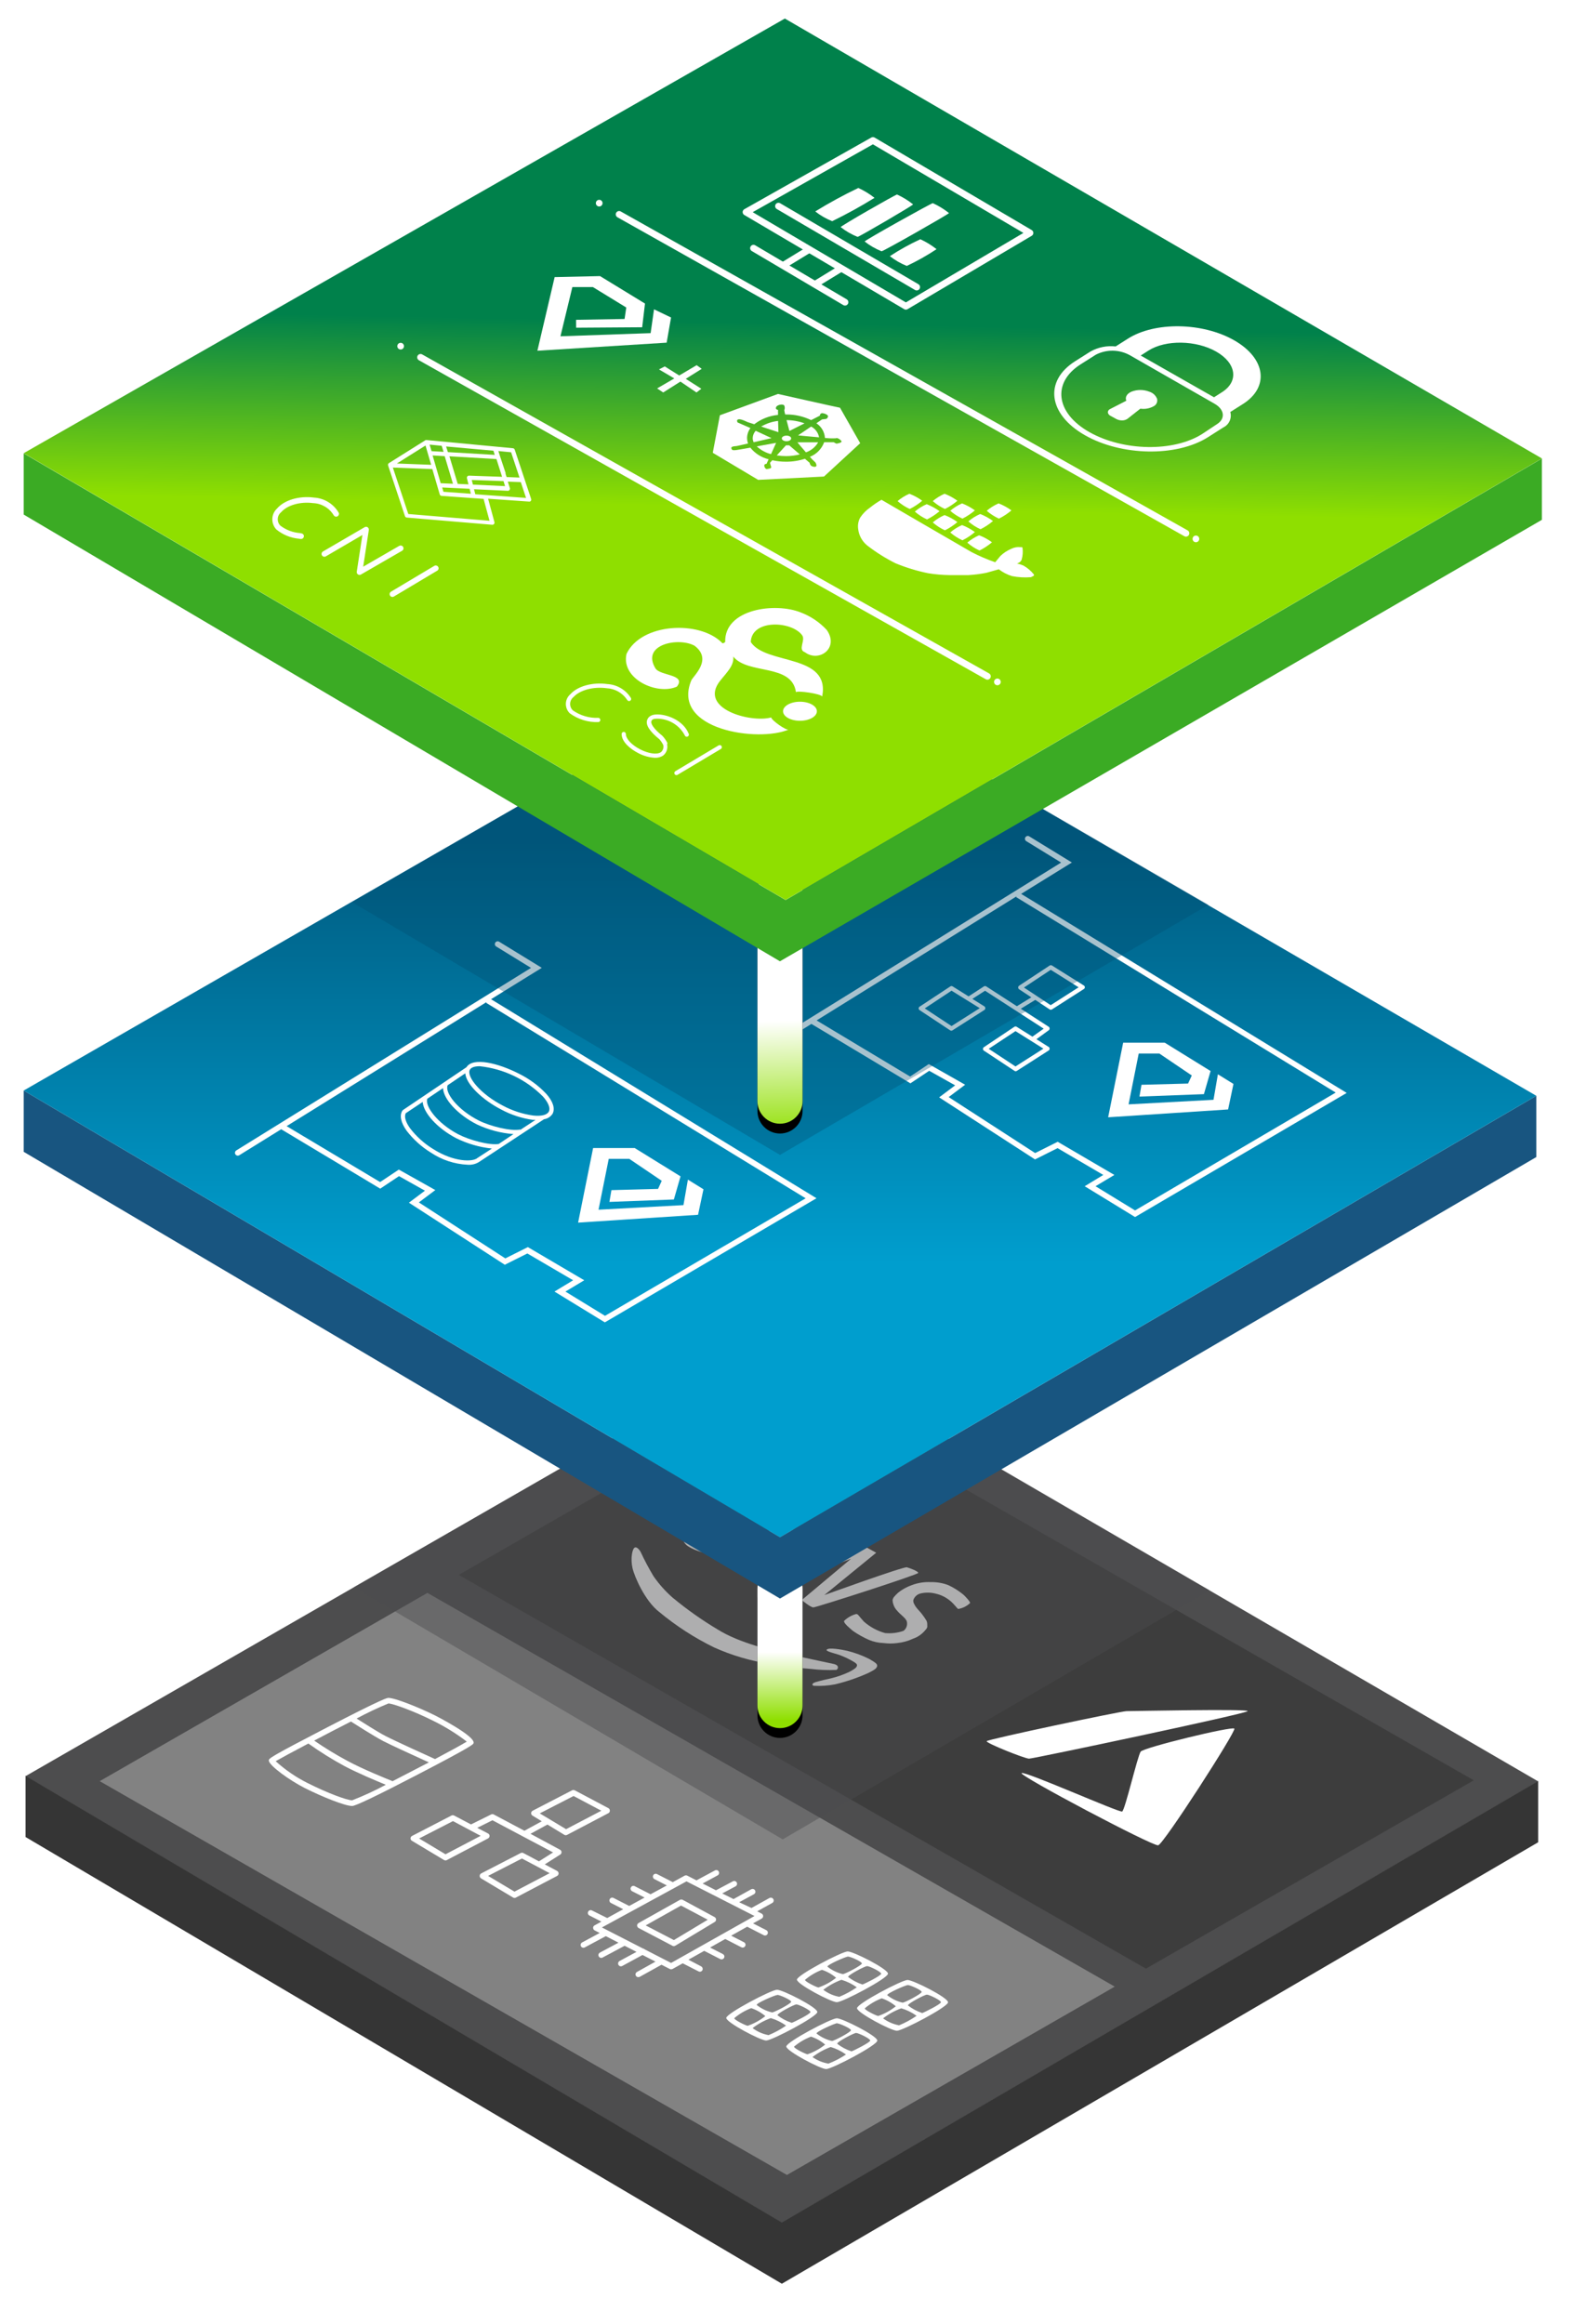 <?xml version="1.0" encoding="UTF-8"?> <svg xmlns="http://www.w3.org/2000/svg" xmlns:xlink="http://www.w3.org/1999/xlink" width="321" height="474" viewBox="0 0 321 474"><defs><linearGradient id="prefix__c" x1="50%" x2="50%" y1="-2.997%" y2="95.087%"><stop offset="57%" stop-color="#FFF"></stop><stop offset="100%" stop-color="#8FDF00"></stop></linearGradient><linearGradient id="prefix__d" x1="50%" x2="50%" y1="20.868%" y2="69.076%"><stop offset="0%" stop-color="#005A7F"></stop><stop offset="100%" stop-color="#009ECE"></stop></linearGradient><linearGradient id="prefix__g" x1="49.851%" x2="50.294%" y1="21.576%" y2="106.307%"><stop offset="45%" stop-color="#FFF"></stop><stop offset="100%" stop-color="#8FDF00"></stop></linearGradient><linearGradient id="prefix__h" x1="50.481%" x2="49.824%" y1="34.5%" y2="55.512%"><stop offset="0%" stop-color="#00814B"></stop><stop offset="100%" stop-color="#8FDF00"></stop></linearGradient><filter id="prefix__a" width="252.1%" height="142.4%" x="-76%" y="-15.1%"><feOffset dy="2" in="SourceAlpha" result="shadowOffsetOuter1"></feOffset><feGaussianBlur in="shadowOffsetOuter1" result="shadowBlurOuter1" stdDeviation="2"></feGaussianBlur><feColorMatrix in="shadowBlurOuter1" values="0 0 0 0 0.427 0 0 0 0 0.831 0 0 0 0 0 0 0 0 1 0"></feColorMatrix></filter><filter id="prefix__e" width="252.1%" height="126.9%" x="-76%" y="-9.6%"><feOffset dy="2" in="SourceAlpha" result="shadowOffsetOuter1"></feOffset><feGaussianBlur in="shadowOffsetOuter1" result="shadowBlurOuter1" stdDeviation="2"></feGaussianBlur><feColorMatrix in="shadowBlurOuter1" values="0 0 0 0 0.427 0 0 0 0 0.831 0 0 0 0 0 0 0 0 1 0"></feColorMatrix></filter><path id="prefix__b" d="M154.487 349.507c-2.542 0-4.603-2.061-4.603-4.604v-23.822c0-2.542 2.06-4.603 4.603-4.603 2.543 0 4.603 2.06 4.603 4.603v23.822c0 2.543-2.06 4.604-4.603 4.604z"></path><path id="prefix__f" d="M87.871 96.01c-2.542 0-4.603-2.062-4.603-4.604v-42.8c0-2.542 2.06-4.603 4.603-4.603 2.542 0 4.603 2.061 4.603 4.604v42.8c0 2.541-2.06 4.602-4.603 4.602z"></path></defs><g fill="none" fill-rule="evenodd"><path fill="#4D4D4E" fill-rule="nonzero" d="M309.205 360.37L154.717 270.629 0.529 359.3 154.867 450.411z" transform="translate(4.686 3)"></path><path fill="#353535" fill-rule="nonzero" d="M154.867 450.342L0.529 359.231 0.529 371.718 154.867 462.84 309.205 372.788 309.205 360.301z" transform="translate(4.686 3)"></path><path fill="#2B2B2B" fill-rule="nonzero" d="M67.185 0.196L207.448 80.5 140.551 118.915 0.311 38.599z" opacity=".46" transform="translate(4.686 3) translate(88.614 279.651)"></path><path fill="#EAEAEA" fill-rule="nonzero" d="M67.577 -0.003L207.84 80.313 140.942 118.728 0.702 38.4z" opacity=".34" transform="translate(4.686 3) translate(14.96 321.924)"></path><path fill="#FFF" fill-rule="nonzero" d="M249.925 346.043c-.207.506-43.731 9.69-44.606 9.69-.874 0-8.85-3.188-8.654-3.568.196-.38 27.39-6.122 28.54-6.122 1.151 0 24.939-.507 24.72 0zM193.27 323.993c.104-.207-1.013-1.462-1.53-1.853-.903-.72-1.888-1.33-2.935-1.818-1.14-.427-2.351-.63-3.568-.599-1.3-.062-2.6.142-3.82.599-1.015.356-1.963.877-2.808 1.542-.76.725-1.082 1.047-1.151 1.553.053.811.392 1.578.955 2.164.633.77 1.841 1.53 1.968 2.232.149.7-.12 1.422-.69 1.853-1.209.417-2.492.57-3.764.45-1.607-.445-3.092-1.252-4.339-2.36-.955-1.024-1.15-1.53-1.53-1.53-.937.242-1.794.726-2.486 1.403-.184.438 1.278 1.588 1.784 2.037 1.043.723 2.153 1.343 3.314 1.853.933.384 1.927.598 2.935.633.932.124 1.876.124 2.808 0 1.125-.113 2.222-.416 3.245-.898.885-.306 1.677-.832 2.302-1.53.702-.76.575-.76.575-1.393s-.195-.828-.76-1.657c-.563-.828-1.277-1.473-1.53-1.853-.253-.38-.702-1.024-.518-1.53.237-.595.733-1.049 1.347-1.232 1.023-.259 2.095-.259 3.119 0 1.153.248 2.226.782 3.118 1.554.783.679 1.278 1.427 1.53 1.588.913-.15 1.76-.57 2.43-1.208zM182.694 317.847c0-.357-1.669-.955-2.302-1.15-.633-.196-16.86 5.673-16.86 5.673l10.588-8.643-2.808-1.53-15.778 5.834s10.07-8.055 10.07-8.562c0-.506-2.21-1.83-2.681-1.83-.472 0-12.751 11.071-12.751 11.509 0 .437 2.301 1.565 3.015 1.61.713.047 15.812-5.81 15.812-5.81l-10.07 8.435s1.773 1.496 2.371 1.496c.599 0 21.394-6.686 21.394-7.032zM158.538 305.51c-.869-.743-1.81-1.399-2.808-1.956-1.31-.678-2.734-1.11-4.2-1.277-.844-.12-1.7-.12-2.544 0-.449.069-1.473.31-1.427.851.046.541 3.2.553 4.477 1.151 1.073.346 2.023.993 2.739 1.864.391.564.069 1.278-.449 1.876-.988.769-2.137 1.304-3.36 1.565-.311-.115-.346-.299-.806-.598-.46-.3-2.21-1.358-3.314-1.864-.99-.44-2.06-.672-3.142-.68-1.262-.079-2.529-.01-3.775.208-1.148.223-2.235.69-3.188 1.37-.774.497-1.44 1.147-1.956 1.91-.26.661-.127 1.413.345 1.944.68.898 2.889 1.658 4.42 2.003 1.53.345 4.142-.15 4.338 0 .196.15-1.427 2.037-1.15 2.186 1.295.162 2.605.162 3.9 0 .3-.172.242-.471.645-1.035.547-.61 1.213-1.104 1.956-1.45.979-.599 5.755-3.096 6.79-3.775 1.109-.666 2.09-1.523 2.9-2.532.245-.611.09-1.31-.39-1.76zm-12.107 6.905c-1.155.29-2.342.433-3.533.426-.987.077-1.97-.178-2.796-.725-.403-.184-.978-.633-1.024-1.036-.133-.564.063-1.156.506-1.53.778-.743 1.813-1.156 2.889-1.151 1.133-.078 2.267.14 3.29.633 1.428.54 3.05 1.312 3.05 1.795 0 .484-1.749 1.358-2.382 1.565v.023zM247.21 349.61c-.38-.552-18.483 3.844-19.116 4.684-.633.84-3.2 11.957-3.786 12.222-.587.264-19.886-8.32-20.52-7.837-.632.483 26.769 14.96 27.874 14.73 1.105-.23 15.927-23.246 15.547-23.799zM168.228 333.74c1.54.383 3.034.935 4.454 1.646 1.335.782 1.772 1.059 1.6 1.577-.173.517-.921.851-1.807 1.311-2.175.977-4.437 1.748-6.756 2.302-1.414.268-2.855.369-4.292.3-.472-.081-.507-.507.345-.76s2.302-.599 3.142-.771c1.255-.304 2.477-.732 3.648-1.278.897-.46 1.473-.84 1.588-1.15.115-.311.069-.472-.391-.806-1.034-.642-2.133-1.171-3.28-1.577-1.059-.333-2.728-.725-2.463-1.035.46-.495 3.015-.023 4.212.241z" transform="translate(4.686 3)"></path><path fill="#FFF" fill-rule="nonzero" d="M126.039 313.543s-.587-1.059-1.151-.886c-.564.173-.932 2.302-.506 4.178.425 1.875 2.612 6.778 5.42 8.941 3.438 2.859 7.205 5.297 11.22 7.262 3.638 1.638 7.483 2.768 11.428 3.36 2.74.504 5.507.846 8.286 1.025 1.744.216 3.504.285 5.26.207.39-.207.644-.978-.633-1.231-1.278-.254-3.234-.702-7.734-1.658-4.799-1.024-11.428-2.589-15.847-5.35-3.232-1.927-6.31-4.101-9.207-6.503-1.475-1.292-2.785-2.76-3.9-4.373-.967-1.61-1.847-3.27-2.636-4.972zM168.297 395.056c-1.15 0-10.357 4.834-10.357 5.754 0 .921 6.974 4.604 8.148 4.604 1.173 0 10.438-4.868 10.438-5.823 0-.956-7.055-4.535-8.229-4.535zm.08 1.048c.473 0 2.82 1.024 2.82 1.404 0 .38-3.452 2.175-3.89 2.175-1.148-.265-2.221-.784-3.141-1.52-.127-.356 3.74-2.06 4.212-2.06zm-8.78 4.741c1.029-.867 2.196-1.556 3.452-2.037 1.057.353 2.037.904 2.889 1.623-1.079.86-2.297 1.53-3.602 1.98-.3 0-2.843-1.22-2.74-1.566zm6.905 3.452c-1.153-.222-2.24-.706-3.176-1.415 1.123-.865 2.373-1.552 3.705-2.037 1.123.33 2.181.847 3.13 1.53-1.131.78-2.343 1.435-3.613 1.957l-.046-.035zm4.741-2.52c-1.027-.334-1.99-.844-2.842-1.507-.173-.334 3.395-2.222 3.866-2.222.472 0 2.866 1.151 2.866 1.554s-3.43 2.095-3.844 2.21l-.046-.035zM180.507 400.88c-1.15 0-10.3 4.821-10.3 5.754 0 .932 6.975 4.603 8.137 4.603 1.162 0 10.438-4.857 10.438-5.812 0-.955-7.112-4.545-8.275-4.545zm.081 1.035c.46 0 2.808 1.024 2.808 1.404 0 .38-3.452 2.187-3.89 2.187-1.144-.264-2.214-.784-3.13-1.52-.127-.368 3.74-2.07 4.212-2.07zm-8.792 4.742c1.027-.87 2.195-1.558 3.452-2.037 1.053.353 2.03.904 2.877 1.622-1.076.86-2.29 1.529-3.59 1.98-.3 0-2.831-1.209-2.74-1.565zm6.905 3.452c-1.15-.226-2.235-.706-3.177-1.404 1.126-.872 2.38-1.563 3.718-2.048 1.119.329 2.173.846 3.118 1.53-1.128.785-2.34 1.441-3.613 1.957l-.046-.035zm4.741-2.509c-1.022-.343-1.98-.857-2.831-1.519-.173-.333 3.383-2.21 3.855-2.21s2.866 1.151 2.866 1.543c0 .391-3.418 2.094-3.844 2.22l-.046-.034zM153.877 402.87c-1.15 0-10.357 4.834-10.357 5.755 0 .92 6.985 4.603 8.148 4.603 1.162 0 10.438-4.868 10.438-5.823 0-.955-7.066-4.535-8.229-4.535zm.07 1.048c.471 0 2.819 1.024 2.819 1.404 0 .38-3.453 2.175-3.89 2.175-1.148-.264-2.222-.784-3.142-1.52-.126-.356 3.752-2.036 4.212-2.036v-.023zm-8.782 4.741c1.028-.869 2.196-1.557 3.453-2.037 1.052.356 2.028.907 2.877 1.623-1.079.86-2.297 1.53-3.602 1.98-.288 0-2.831-1.22-2.728-1.566zm6.905 3.453c-1.152-.225-2.238-.71-3.176-1.416 1.126-.868 2.38-1.555 3.717-2.037 1.119.331 2.173.849 3.12 1.53-1.131.782-2.343 1.438-3.615 1.957l-.046-.034zm4.742-2.52c-1.024-.335-1.982-.845-2.831-1.508-.184-.334 3.383-2.221 3.855-2.221s2.866 1.15 2.866 1.553-3.418 2.095-3.844 2.21l-.046-.035zM166.076 408.694c-1.15 0-10.3 4.822-10.3 5.754 0 .932 6.974 4.603 8.136 4.603 1.163 0 10.438-4.856 10.438-5.812 0-.955-7.112-4.545-8.274-4.545zm.08 1.035c.46 0 2.809 1.025 2.809 1.404 0 .38-3.453 2.187-3.879 2.187-1.148-.264-2.221-.783-3.141-1.52-.127-.367 3.774-2.105 4.212-2.105v.034zm-8.792 4.742c1.028-.869 2.195-1.558 3.453-2.037 1.057.353 2.037.904 2.888 1.622-1.08.86-2.298 1.529-3.602 1.98-.299 0-2.83-1.208-2.739-1.565zm6.905 3.452c-1.135-.204-2.212-.656-3.153-1.323 1.127-.87 2.38-1.56 3.717-2.049 1.12.33 2.174.847 3.119 1.531-1.136.757-2.352 1.386-3.625 1.876l-.058-.035zm4.742-2.509c-1.028-.34-1.989-.854-2.843-1.519-.173-.333 3.395-2.21 3.855-2.21.46 0 2.877 1.152 2.877 1.543s-3.418 2.094-3.832 2.221l-.057-.035zM134.037 384.55l-8.413 4.718c-.183.103-.297.296-.299.506.011.21.128.401.31.506l6.906 3.625c.08.046.172.07.265.07.105.002.209-.026.299-.081l8.056-4.845c.181-.102.289-.298.276-.506.001-.209-.114-.4-.3-.495l-6.49-3.51c-.19-.11-.425-.106-.61.011zm-1.208 8.193l-5.755-2.992 7.216-4.05 5.455 2.888-6.916 4.154z" transform="translate(4.686 3)"></path><path fill="#FFF" fill-rule="nonzero" d="M153.118 384.377c-.16-.271-.506-.368-.783-.219l-3.671 2.037-2.509-1.174 3.015-1.634c.181-.099.296-.286.3-.492.006-.206-.1-.4-.275-.507-.176-.107-.396-.112-.577-.014l-3.614 2.003-2.301-1.151 2.716-1.45c.282-.15.39-.5.241-.783-.149-.283-.5-.39-.782-.241l-3.453 1.83-2.727-1.382 3.061-1.657c.275-.156.377-.502.23-.782-.07-.134-.192-.234-.337-.277-.145-.044-.301-.027-.434.046l-3.775 2.026-1.875-.955c-.17-.086-.371-.086-.541 0l-2.417 1.323-3.222-1.646c-.137-.071-.298-.085-.445-.037-.147.047-.269.152-.338.29-.135.284-.024.624.253.772l2.532 1.289-3.314 1.806-3.246-1.657c-.286-.143-.633-.027-.776.26-.143.285-.028.633.258.776l2.544 1.289-3.142 1.715-3.2-1.635c-.282-.146-.63-.035-.776.248-.146.283-.035.63.247.777l2.51 1.277-3.27 1.795-3.152-1.565c-.279-.116-.6.003-.735.272-.136.269-.042.597.217.753l2.485 1.277-1.392.76c-.193.099-.31.301-.3.517.002.214.122.409.311.507l1.036.53-3.602 1.933c-.275.156-.377.502-.23.782.1.187.295.302.506.3.097-.002.191-.025.277-.07l4.292-2.301 2.59 1.335-3.798 2.025c-.233.125-.35.393-.285.649.066.256.297.434.56.433.094 0 .185-.023.266-.07l4.51-2.405 2.418 1.243-3.453 1.865c-.275.156-.377.502-.23.782.1.187.295.303.506.3.097-.001.191-.025.277-.07l4.131-2.244 2.647 1.358-3.763 2.095c-.242.117-.367.388-.3.648s.308.436.576.422c.096 0 .19-.024.276-.069l4.442-2.463 1.704.875c.082.04.173.06.264.057.1 0 .199-.023.288-.069l2.071-1.15 3.234 1.645c.081.045.172.068.265.07.217 0 .416-.12.518-.311.136-.287.025-.63-.253-.783l-2.601-1.358 3.222-1.807 3.28 1.68c.08.036.166.055.253.058.271.007.51-.176.574-.44.063-.263-.065-.535-.31-.653l-2.6-1.324 3.096-1.738 3.303 1.692c.082.041.173.06.264.058.214 0 .41-.12.507-.311.072-.134.087-.291.041-.436-.045-.146-.147-.266-.283-.335l-2.624-1.346 3.268-1.83 3.372 1.726c.082.044.172.068.265.069.27.007.51-.176.573-.44.064-.263-.064-.535-.308-.653l-2.705-1.381 1.761-.978c.186-.1.302-.295.302-.507 0-.211-.116-.406-.302-.506l-.91-.472 3.028-1.68c.148-.069.26-.197.308-.352.048-.156.028-.325-.055-.465zm-20.853 13.027l-5.375-2.762c-.089-.099-.212-.16-.345-.173l-8.401-4.304 17.262-9.402 13.88 7.066-17.021 9.575zM119.502 365.848l-6.905-3.66c-.166-.085-.363-.085-.53 0l-8.055 4.167c-.184.098-.303.286-.31.495-.004.208.106.402.287.506l1.887 1.15-3.544 1.934-6.272-3.326c-.162-.086-.356-.086-.518 0l-4.109 2.037-3.452-1.818c-.166-.086-.364-.086-.53 0l-8.055 4.166c-.187.097-.305.29-.305.5 0 .211.118.404.305.501l6.536 3.913c.093.05.195.077.3.08.092.001.184-.023.264-.069l8.413-4.419c.187-.1.306-.294.31-.506.004-.215-.117-.413-.31-.506l-2.21-1.151 3.107-1.542 12.372 6.56-2.877 1.818-3.188-1.692c-.169-.092-.372-.092-.54 0l-8.057 4.154c-.186.097-.305.286-.31.495-.01.21.096.409.276.518l6.548 3.913c.088.05.187.078.288.08.092.001.184-.023.264-.069l8.413-4.419c.19-.098.309-.293.31-.506.003-.214-.112-.413-.299-.518l-2.52-1.335 3.153-2.002c.176-.107.278-.302.265-.507-.007-.206-.127-.39-.31-.483l-6.02-3.245 3.453-1.888 3.453 2.095c.09.055.193.083.299.08.092 0 .184-.023.264-.069l8.413-4.419c.191-.096.312-.292.31-.506.013-.205-.089-.4-.264-.507zm-33.27 9.391l-5.386-3.222 6.905-3.545 5.65 3.004-7.17 3.763zm14.074 7.619l-5.386-3.211 6.905-3.545 3.223 1.703 2.428 1.29-7.17 3.763zm10.53-12.74l-5.374-3.222 6.905-3.545 5.662 3.004-7.193 3.763zM84.183 346.963c-3.452-1.715-8.263-3.625-9.61-3.625-.218 0-.885 0-12.59 6.065-11.703 6.065-11.807 6.283-11.807 6.71 0 .989 4.235 4.062 7.4 5.65 3.568 1.784 8.136 3.625 9.61 3.625.667 0 4.97-2.049 12.785-6.11 11.796-6.112 11.9-6.457 11.98-6.699.449-1.427-7.687-5.57-7.768-5.616zm-17.02 17.263c-1.025 0-4.972-1.45-9.07-3.51-2.369-1.183-4.564-2.685-6.524-4.466 1.012-.587 3.59-1.979 6.674-3.602 2.362 1.685 4.826 3.223 7.377 4.604 2.59 1.38 6.49 3.015 8.424 3.809-2.227 1.197-4.525 2.258-6.882 3.176v-.011zm8.25-3.902c-1.15-.46-6.168-2.485-9.206-4.143-2.334-1.25-4.597-2.629-6.778-4.131 2.44-1.29 5.098-2.67 7.503-3.89.196.127 4.603 2.946 6.594 3.993 1.6.829 6.986 3.28 9.31 4.34-2.428 1.265-5.04 2.623-7.422 3.843v-.012zm8.667-4.51c-1.439-.645-8.275-3.753-10.07-4.685-1.577-.805-4.604-2.762-5.927-3.579 2.109-1.136 4.275-2.162 6.49-3.073.933 0 5.317 1.612 9.092 3.51 2.439 1.189 4.752 2.62 6.905 4.27-.967.598-3.464 1.968-6.49 3.568v-.012z" transform="translate(4.686 3)"></path><path fill="#4D4D4E" fill-rule="nonzero" opacity=".45" style="mix-blend-mode:multiply" d="M154.89 270.629L67.51 320.76 155.04 372.201 242.177 321.415z" transform="translate(4.686 3)"></path><g fill-rule="nonzero" transform="translate(4.686 3)"><use fill="#000" filter="url(#prefix__a)" xlink:href="#prefix__b"></use><use fill="url(#prefix__c)" xlink:href="#prefix__b"></use></g><path fill="#185580" fill-rule="nonzero" d="M154.487 310.574L0.15 219.451 0.15 231.949 154.487 323.072 308.825 233.02 308.825 220.522z" transform="translate(4.686 3)"></path><path fill="url(#prefix__d)" fill-rule="nonzero" d="M308.825 220.522L154.338 130.792 0.15 219.451 154.487 310.574z" transform="translate(4.686 3)"></path><path fill="#FFF" fill-rule="nonzero" d="M203.697 179.334l10.357-6.399-8.7-5.328c-.131-.08-.289-.105-.438-.068-.15.037-.277.131-.356.263-.08.13-.104.285-.067.433.037.147.131.273.262.35l7.101 4.361-60.13 37.241c-.132.077-.227.204-.262.352s-.007.304.077.43c.098.175.284.281.483.277.106.002.21-.026.3-.08l8.573-5.306 20.209 12.118 3.832-2.554 5.294 2.969-3.268 2.45 19.564 12.66 4.603-2.302 9.333 5.467-3.798 2.301 10.277 6.284 43.19-25.318-66.436-40.601zm15.179 59.635l3.844-2.301-11.566-6.767-4.603 2.302-17.643-11.417 3.36-2.52-7.422-4.212-3.81 2.543-19.08-11.45 40.82-25.319-.104.162 65.218 39.876-40.947 24.04-8.067-4.937z" transform="translate(4.686 3)"></path><path fill="#FFF" fill-rule="nonzero" d="M243.849 216.137L247.025 218.105 245.932 223.307 221.454 224.906 224.515 209.692 233.008 209.692 242.353 215.47 240.995 220.188 227.841 220.683 228.255 218.278 237.761 218.024 238.521 216.379 231.903 211.902 227.691 211.902 225.62 222.271 242.951 221.339zM95.519 200.82l10.357-6.4-8.7-5.327c-.131-.08-.289-.105-.438-.068-.15.037-.277.131-.356.263-.08.13-.104.285-.067.433.037.147.131.273.263.35l7.1 4.361-60.154 37.241c-.212.137-.31.397-.241.64.068.243.288.413.54.419.11 0 .217-.027.311-.08l8.562-5.306 20.209 12.118 3.832-2.554 5.294 2.969-3.268 2.45 19.564 12.66 4.603-2.302 9.345 5.467-3.81 2.301 10.277 6.284 43.191-25.318-66.414-40.601zm15.18 59.635l3.843-2.301-11.508-6.767-4.604 2.302-17.642-11.417 3.36-2.52-7.445-4.177-3.821 2.543-19.08-11.405 40.808-25.318-.092.161 65.205 39.876-40.946 23.972-8.079-4.949z" transform="translate(4.686 3)"></path><path fill="#FFF" fill-rule="nonzero" d="M106.774 220.107c-1.579-1.669-3.442-3.044-5.501-4.062-4.316-2.221-9.483-3.452-10.772-1.346l-12.947 8.723c-.047.036-.09.079-.126.126-.622.979-.323 2.429.851 4.086 1.359 1.77 3.028 3.28 4.926 4.454 2.237 1.506 4.844 2.37 7.538 2.497.895.074 1.788-.17 2.52-.69l13.062-8.586c.73-.107 1.378-.527 1.772-1.15.518-1.06.08-2.486-1.323-4.052zm-9.69 10.243c-1.934.31-6.019-.806-8.286-1.991-4.235-2.233-6.836-5.754-6.284-7.239l3.211-2.163c.07 2.21 2.958 5.397 6.905 7.4 2.349 1.108 4.88 1.78 7.469 1.979l-3.015 2.014zm4.362-2.946c-1.91.38-6.077-.668-8.39-1.819-4.385-2.21-7.066-5.754-6.376-7.227l3.58-2.417c.195 2.302 3.579 5.444 7.307 7.366 2.026 1.095 4.232 1.816 6.514 2.129h.518l-3.107 2.037-.046-.07zm-8.712 5.811c-.886.806-4.776.886-9.057-1.852-1.813-1.111-3.405-2.547-4.696-4.236-.909-1.277-1.22-2.382-.863-3.05l3.453-2.3c.15 2.209 2.946 5.35 6.801 7.376 2.297 1.142 4.78 1.863 7.33 2.129l-2.968 1.933zm14.58-9.471c-.356.69-1.507.978-3.187.806-2.171-.303-4.271-.99-6.203-2.026-4.603-2.37-7.446-5.938-6.732-7.308.241-.471.955-.725 2.014-.725 4.892.513 9.458 2.7 12.923 6.192 1.105 1.254 1.542 2.37 1.186 3.061zM135.694 237.623L138.87 239.591 137.766 244.793 113.288 246.392 116.349 231.178 124.842 231.178 134.187 236.956 132.829 241.674 119.675 242.169 120.089 239.764 129.606 239.51 130.354 237.865 123.737 233.388 119.537 233.388 117.454 243.757 134.785 242.825zM216.494 198.023l-6.502-4.074c-.144-.092-.328-.092-.472 0l-6.238 4.12c-.12.081-.192.217-.192.363 0 .145.072.28.192.362l2.498 1.646-2.958 1.807-6.249-4.04c-.144-.092-.328-.092-.472 0l-3.13 2.037-3.257-2.037c-.14-.093-.321-.093-.46 0l-6.272 4.132c-.127.073-.203.21-.196.356 0 .145.074.28.196.357l6.237 4.12c.068.045.148.07.23.07.086.001.17-.023.242-.07l6.502-4.154c.12-.084.192-.222.192-.369 0-.146-.071-.284-.192-.368l-2.451-1.53 2.59-1.658 11.968 7.734-2.302 1.634-3.21-2.014c-.142-.098-.33-.098-.472 0l-6.215 4.155c-.12.078-.193.212-.193.356s.073.278.193.357l6.238 4.12c.068.056.154.084.241.08.082 0 .162-.023.23-.068l6.503-4.166c.128-.077.204-.22.195-.369.007-.146-.069-.283-.195-.356l-2.498-1.577 2.52-1.83c.117-.08.182-.216.173-.357 0-.144-.074-.278-.195-.356l-5.685-3.672 2.957-1.806 2.935 1.945c.073.043.156.067.241.069.082 0 .162-.024.23-.07l6.514-4.165c.122-.079.195-.213.196-.357-.005-.146-.083-.28-.207-.357zm-26.999 8.274l-5.466-3.602 5.466-3.613 5.755 3.567-5.755 3.648zm13.05 8.24l-5.466-3.602 5.467-3.602 5.696 3.568-5.696 3.636zm7.182-12.498l-5.455-3.602 5.466-3.613 5.686 3.567-5.697 3.648z" transform="translate(4.686 3)"></path><g fill-rule="nonzero" transform="translate(4.686 3) translate(66.616 130.209)"><path fill="#024F71" opacity=".34" style="mix-blend-mode:multiply" d="M87.721 0.583L0.543 50.814 87.871 102.373 175.308 51.356z"></path><use fill="#000" filter="url(#prefix__e)" xlink:href="#prefix__f"></use><use fill="url(#prefix__g)" xlink:href="#prefix__f"></use></g><path fill="#3BAB24" fill-rule="nonzero" d="M155.627 180.588L0.15 89.477 0.15 101.963 154.476 193.086 309.964 103.034 309.964 90.536z" transform="translate(4.686 3)"></path><path fill="url(#prefix__h)" fill-rule="nonzero" d="M309.964 90.513L155.477 0.783 0.15 89.442 155.627 180.565z" transform="translate(4.686 3)"></path><path stroke="#FFF" stroke-linecap="round" stroke-width="1.365" d="M117.592 38.438L117.592 38.438" transform="translate(4.686 3)"></path><path stroke="#FFF" stroke-dasharray="0" stroke-linecap="round" stroke-width="1.365" d="M121.654 40.728L237.335 105.784" transform="translate(4.686 3)"></path><path stroke="#FFF" stroke-linecap="round" stroke-width="1.365" d="M239.361 106.923L239.361 106.923M77.071 67.611L77.071 67.611" transform="translate(4.686 3)"></path><path stroke="#FFF" stroke-dasharray="0" stroke-linecap="round" stroke-width="1.365" d="M81.133 69.89L196.815 134.958" transform="translate(4.686 3)"></path><path stroke="#FFF" stroke-linecap="round" stroke-width="1.365" d="M198.852 136.097L198.852 136.097" transform="translate(4.686 3)"></path><path fill="#FFF" fill-rule="nonzero" d="M246.38 81.041l2.533-1.6c5.5-3.452 4.718-9.333-1.727-13.015-6.444-3.683-16.18-3.844-21.681-.357l-2.52 1.6c-1.773-.2-3.563.158-5.122 1.024l-3.164 2.002c-6.365 4.04-5.478 10.807 2.002 15.076 7.48 4.27 18.735 4.454 25.111.415l3.153-2.003c1.172-.565 1.768-1.89 1.416-3.142zm-1.714-4.028l-1.611 1.025-14.96-8.516 1.61-1.025c3.51-2.22 9.702-2.117 13.81.23 4.109 2.348 4.65 6.077 1.151 8.286zm-4.016 8.505c-5.823 3.706-16.112 3.533-23.017-.368-6.905-3.902-7.653-10.093-1.83-13.81l3.165-2.003c2.18-1.105 4.764-1.062 6.905.115l17.262 9.886c2.06 1.15 2.302 3.05.553 4.166l-3.038 2.014z" transform="translate(4.686 3)"></path><path fill="#FFF" fill-rule="nonzero" d="M229.855 76.898c-1.176-.465-2.484-.465-3.66 0-.943.415-1.335 1.151-1.035 1.842l-3.292 1.691c-.282.11-.472.377-.483.68.053.315.26.582.552.713l1.151.633c.374.202.794.305 1.22.3.385.005.762-.108 1.082-.323l2.635-2.072c.926.136 1.872-.033 2.693-.483.566-.27.867-.897.725-1.508-.275-.709-.86-1.252-1.588-1.473z" transform="translate(4.686 3)"></path><path stroke="#FFF" stroke-linejoin="round" stroke-width="1.365" d="M205.503 44.514L173.453 25.652 147.548 40.267 180.174 59.475z" transform="translate(4.686 3)"></path><path stroke="#FFF" stroke-linecap="round" stroke-linejoin="round" stroke-width="1.365" d="M182.383 55.562L154.176 39.048M167.756 58.646L149.078 47.621" transform="translate(4.686 3)"></path><path fill="#FFF" fill-rule="nonzero" d="M186.434 47.828c-1.015-.806-2.124-1.486-3.303-2.025-2.159.993-4.24 2.147-6.226 3.452 1.053.822 2.215 1.492 3.453 1.991 2.106-.99 4.137-2.132 6.076-3.418zM173.775 37.356c-1.015-.803-2.124-1.479-3.303-2.014-3.013 1.439-5.948 3.037-8.792 4.787 1.052.822 2.214 1.492 3.452 1.991 2.96-1.44 5.845-3.03 8.643-4.764zM188.978 40.463c-1.015-.806-2.124-1.486-3.303-2.025-.3 0-13.914 7.584-13.914 7.825 1.05.824 2.213 1.494 3.453 1.991.39 0 13.764-7.607 13.764-7.79zM181.647 38.69c-1.003-.802-2.1-1.478-3.269-2.013-.299 0-11.508 6.41-11.508 6.652 1.05.823 2.213 1.494 3.453 1.99.31 0 11.324-6.433 11.324-6.628z" transform="translate(4.686 3)"></path><path stroke="#FFF" stroke-width="1.365" d="M167.008 51.718L161.714 54.952M160.471 47.874L155.178 51.108" transform="translate(4.686 3)"></path><path fill="#FFF" fill-rule="nonzero" d="M128.778 60.096L132.253 61.765 131.356 66.898 104.979 68.543 108.5 53.525 117.764 53.318 126.936 58.922 126.361 63.756 112.885 63.848 112.873 62.237 122.77 62.064 123.116 59.728 116.314 55.562 112.114 55.562 109.685 65.597 128.087 64.953zM138.433 76.3L137.443 77.059 134.164 74.838 130.654 77.059 129.411 76.231 132.921 74.194 129.79 72.353 130.976 71.743 133.922 73.595 137.478 71.489 138.514 72.237 135.257 74.274zM155.81 87.003c.53 0 .956-.254.956-.576 0-.322-.426-.564-.955-.564-.53 0-.956.253-.956.564 0 .31.426.576.956.576zM154.096 82.86c-1.218.14-2.394.532-3.453 1.15l3.522 1.151-.07-2.301zM149.527 84.874c-.377.408-.594.94-.61 1.496.003.29.07.577.196.84l3.648-.84-3.234-1.496zM152.657 89.638l1.036-2.302-3.947.714c.822.765 1.823 1.31 2.911 1.588zM159.493 83.354c-1.177-.426-2.419-.648-3.67-.655l.586 2.21 3.084-1.555zM160.84 84.01l-2.659 1.796s2.221.23 4.281.403c-.172-.944-.771-1.756-1.622-2.199zM155.696 87.843l-1.865 2.048c.617.098 1.24.148 1.865.15.955.003 1.906-.117 2.83-.357l-2.151-1.841h-.68z" transform="translate(4.686 3)"></path><path fill="#FFF" fill-rule="nonzero" d="M166.732 80.167c-.978-.173-12.66-2.808-12.66-2.808l-11.853 4.35-1.45 7.653 9.264 5.524 13.43-.68 7.389-6.8-4.12-7.24zm-.587 7.342c-.253 0-.679-.3-.679-.3h-1.968c-.5 1.363-1.56 2.444-2.911 2.97.269.33.565.639.886.92.27.203.44.514.46.852 0 .38-.633.3-.978.127s-.426-.68-.426-.68l-.955-.816c-1.253.405-2.562.607-3.878.598-.933.004-1.863-.097-2.774-.3l-.472.519c.057.261.13.519.219.77.172.461-.553.427-.806.507-.253.08-.552-.299-.587-.679-.034-.38.46-.38.46-.38l.427-.932c-1.47-.36-2.78-1.193-3.73-2.37-1.415.253-2.623.46-2.9.494-.724.081-.885 0-.977-.38-.093-.38.77-.425.932-.425.16 0 1.15-.242 2.485-.541-.136-.368-.207-.758-.207-1.15.017-.72.259-1.416.69-1.992l-2.623-1.15s-.345-.507.173-.634c.517-.126 1.83.553 1.83.553l1.403.449c1.403-1.08 3.083-1.738 4.845-1.9v-1.023s-.633-.081-.38-.587c.254-.507 1.45-.68 1.658-.3.131.297.131.636 0 .933.039.3.1.595.184.886h.161c1.777-.023 3.535.371 5.133 1.15l1.784-.909c-.014-.258.179-.482.437-.506.46 0 1.266.334 1.22.633-.002.259-.176.485-.426.552-.207 0-.794.092-.794.092l-1.151.783c1.021.667 1.67 1.775 1.75 2.992.737.083 1.48.106 2.22.07.334-.196.979.31 1.151.575.173.264-.633.483-.886.483v.046z" transform="translate(4.686 3)"></path><path fill="#FFF" fill-rule="nonzero" d="M159.781 89.27c1.053-.359 1.94-1.087 2.497-2.049h-4.246s.874 1.059 1.749 2.049zM199.093 99.685c.935.356 1.817.836 2.624 1.427-.778.664-1.636 1.229-2.555 1.68-.9-.412-1.738-.95-2.485-1.6.725-.62 1.54-1.128 2.416-1.507zM195.342 101.848c.928.36 1.807.84 2.612 1.427-.776.662-1.63 1.226-2.543 1.68-.905-.404-1.743-.943-2.486-1.6.726-.62 1.54-1.128 2.417-1.507zM191.636 99.685c.934.356 1.817.836 2.624 1.427-.776.662-1.63 1.226-2.544 1.68-.902-.409-1.74-.948-2.485-1.6.721-.62 1.532-1.128 2.405-1.507zM188.068 97.717c.935.356 1.817.836 2.624 1.427-.776.662-1.63 1.226-2.543 1.68-.905-.409-1.743-.952-2.486-1.611.725-.613 1.535-1.117 2.405-1.496zM184.42 99.846c.933.36 1.815.84 2.624 1.427-.778.664-1.636 1.229-2.555 1.68-.903-.407-1.74-.946-2.486-1.6.726-.62 1.54-1.128 2.417-1.507zM180.887 97.717c.935.356 1.817.836 2.624 1.427-.776.662-1.63 1.226-2.543 1.68-.905-.409-1.743-.952-2.486-1.611.725-.613 1.535-1.117 2.405-1.496zM188.068 102.067c.935.356 1.817.836 2.624 1.427-.776.662-1.63 1.226-2.543 1.68-.905-.408-1.743-.952-2.486-1.611.725-.613 1.535-1.117 2.405-1.496zM191.636 104.104c.934.356 1.817.836 2.624 1.427-.776.662-1.63 1.226-2.544 1.68-.902-.409-1.74-.948-2.485-1.6.721-.62 1.532-1.128 2.405-1.507zM195.123 106.187c.934.356 1.817.836 2.624 1.427-.778.664-1.637 1.229-2.555 1.68-.904-.411-1.741-.954-2.486-1.611.73-.613 1.543-1.117 2.417-1.496z" transform="translate(4.686 3)"></path><path fill="#FFF" fill-rule="nonzero" d="M198.403 111.688c-1.664-.575-3.283-1.271-4.845-2.083-1.784-1.013-18.356-10.657-18.356-10.657-.81.456-1.58.98-2.302 1.565-.815.554-1.515 1.262-2.06 2.083-.375.705-.517 1.511-.402 2.302.148 1.33.819 2.547 1.864 3.383 1.797 1.388 3.724 2.599 5.754 3.614 2.152.887 4.383 1.569 6.663 2.037 1.435.233 2.886.36 4.34.38h3.866c1.24-.07 2.475-.227 3.694-.472l2.52-.714c.811.623 1.727 1.094 2.705 1.393 1.261.247 2.55.32 3.832.219.46-.22.806-.3.587-.599-.585-.725-1.304-1.33-2.118-1.784-.426-.183-.87-.325-1.323-.425.434-.07.803-.356.978-.76.23-.8.288-1.639.173-2.463 0 0 0-.126-.426-.092-.65-.075-1.306.045-1.887.345-.81.345-1.55.832-2.187 1.439-.518.61-1.07 1.289-1.07 1.289zM63.41 102.101c.15.263.476.365.749.235.272-.13.398-.448.287-.73-1.054-1.82-2.952-2.987-5.052-3.107-3.015-.402-6.042.495-7.538 2.221-.593.548-.94 1.311-.967 2.118-.026.807.273 1.59.83 2.175 1.313 1.07 2.916 1.723 4.603 1.876l.333.057h.104c.275-.005.51-.201.564-.471.056-.312-.15-.61-.46-.668l-.346-.069c-1.455-.11-2.847-.641-4.005-1.53-.36-.375-.547-.884-.514-1.402.033-.519.282-1 .687-1.326 1.243-1.439 3.913-2.198 6.514-1.853 1.731.061 3.315.992 4.212 2.474zM77.577 108.558c-.164-.274-.517-.366-.794-.208l-7.354 4.247 1.151-7.492c.03-.22-.068-.44-.253-.564-.186-.12-.424-.12-.61 0l-8.493 4.949c-.179.103-.29.293-.29.5 0 .206.11.396.288.5.179.103.399.104.577.001l7.47-4.362-1.151 7.492c-.033.216.06.43.241.553.095.065.207.101.322.103.102.004.203-.024.288-.08l8.39-4.845c.135-.075.235-.202.276-.351.041-.15.02-.31-.058-.443zM83.941 112.424l-8.838 5.271c-.27.168-.356.52-.196.794.104.175.293.28.495.276.102.002.202-.026.288-.08l8.838-5.27c.133-.076.23-.2.27-.348.039-.148.016-.305-.063-.435-.164-.274-.517-.366-.794-.208zM103.724 98.845l-3.372-10.128c-.058-.162-.207-.275-.38-.287l-17.515-1.658c-.053-.016-.109-.016-.161 0h-.127l-7.503 4.707c-.072.053-.128.125-.161.207-.006.035-.006.07 0 .104-.008.046-.008.092 0 .138l3.452 10.358c.055.16.2.273.368.287l17.47 1.473c.13 0 .253-.059.334-.16.09-.11.12-.256.08-.392L94.92 98.73l8.367.586c.143.021.286-.041.368-.16.062-.091.087-.203.07-.311zm-4.108-9.587l1.714 5.156-2.635-.104-.219-.667c.017-.068.017-.14 0-.207l-1.093-3.28-.368-1.15 2.6.252zm-1.232 6.905l-6.56-.31-.241-.944 6.48.23.321 1.024zm-.61-1.899l-6.743-.241c-.135-.008-.265.053-.346.16-.09.105-.12.249-.08.38l.31 1.243-2.198-.103-1.691-5.628 9.598.564 1.15 3.625zM91.4 97.717l-5.593-.403-.253-.875 5.593.265.253 1.013zm4.603-8.781l.276.852-9.563-.564-.368-1.151 9.655.863zm-8.251 6.744l-2.51-.115-1.645-5.662 2.463.15 1.692 5.627zm-2.302-7.745l.38 1.231-2.451-.138-.392-1.335 2.463.242zm-3.303-.058l1.15 3.936-6.996-.265 5.846-3.67zm13.062 15.352l-16.572-1.38-3.153-9.472 8.056.31 1.507 5.156c.045.176.2.302.38.311l8.574.61 1.208 4.465zm-2.9-5.409l-.265-1.024 6.905.322c.136.001.265-.063.345-.172.081-.113.107-.257.07-.392l-.426-1.311 2.658.103 1.07 3.222-10.357-.748zM123.3 139.768c.105.213.362.3.575.196.213-.105.3-.363.196-.576-1.053-1.685-2.861-2.75-4.845-2.854-2.992-.414-6.008.415-7.492 2.049-.573.478-.917 1.177-.946 1.923-.028.746.261 1.469.796 1.99 1.697 1.245 3.766 1.878 5.87 1.795.21-.035.366-.217.366-.432 0-.214-.155-.397-.366-.431-1.876.083-3.726-.46-5.26-1.542-.37-.368-.563-.877-.53-1.398.033-.52.29-1 .703-1.318 1.289-1.416 4.062-2.152 6.744-1.784 1.697.076 3.256.962 4.189 2.382zM141.966 149.044l-8.838 5.27c-.2.124-.265.383-.15.587.081.132.226.21.38.208.077.002.153-.018.219-.058l8.838-5.27c.098-.058.17-.153.197-.263.028-.11.011-.227-.047-.325-.125-.206-.392-.273-.599-.15zM131.505 148.549c-.27-.534-.615-1.026-1.024-1.462-1.876-1.496-2.394-2.52-2.244-2.969.15-.449.552-.495 1.15-.518 2.362-.014 4.537 1.28 5.651 3.36.046.166.183.289.352.316.169.028.338-.046.433-.188.095-.142.099-.327.01-.472-1.152-2.774-4.535-3.936-6.48-3.879-1.059 0-1.76.438-1.98 1.151-.333 1.001.519 2.302 2.521 3.924.302.352.561.738.771 1.151.135.538-.048 1.105-.472 1.462-.782.552-2.543.31-4.27-.587-1.726-.898-2.888-2.14-2.888-3.107 0-.242-.196-.438-.437-.438-.115 0-.225.047-.305.129-.08.082-.124.194-.121.309 0 1.588 1.738 3.038 3.349 3.866 1.065.576 2.244.91 3.452.979.586.027 1.166-.13 1.658-.45.69-.547 1.007-1.44.817-2.3.06-.08.081-.181.057-.277zM159.574 130.044c2.854 2.152 7.054-.829 4.454-4.546-1.47-1.583-3.285-2.805-5.306-3.568-5.155-2.094-15.593-.76-15.42 6.03 0 0-.519.472-.68.127-4.603-4.603-16.491-4.005-19.46 2.302-1.151 5.11 6.237 8.481 10.277 6.675 2.037-2.555-3.453-2.175-4.374-3.74-2.98-4.903 4.765-6.4 7.987-4.604 3.763 2.843-.3 6.169-.679 7.1-4.143 10.105 13.81 12.66 19.921 9.978-.46.346-3.59-1.921-3.602-2.45-4.12 1.15-14.96-1.75-10.415-7.493 1.346-1.703 2.854-3.05 2.681-4.925 2.992 3.74 11.957 1.358 12.786 7.261.31-.368 5.179.323 5.351.898 1.704-8.827-11.508-6.375-14.57-11.128.174-4.707 8.379-4.316 10.496-1.358.714 1.035-.955 2.934.553 3.44z" transform="translate(4.686 3)"></path><path fill="#FFF" fill-rule="nonzero" d="M158.561 140.136c-1.899 0-3.452.875-3.452 1.945s1.53 1.945 3.452 1.945 3.453-.874 3.453-1.945c0-1.07-1.554-1.945-3.453-1.945z" transform="translate(4.686 3)"></path></g></svg> 